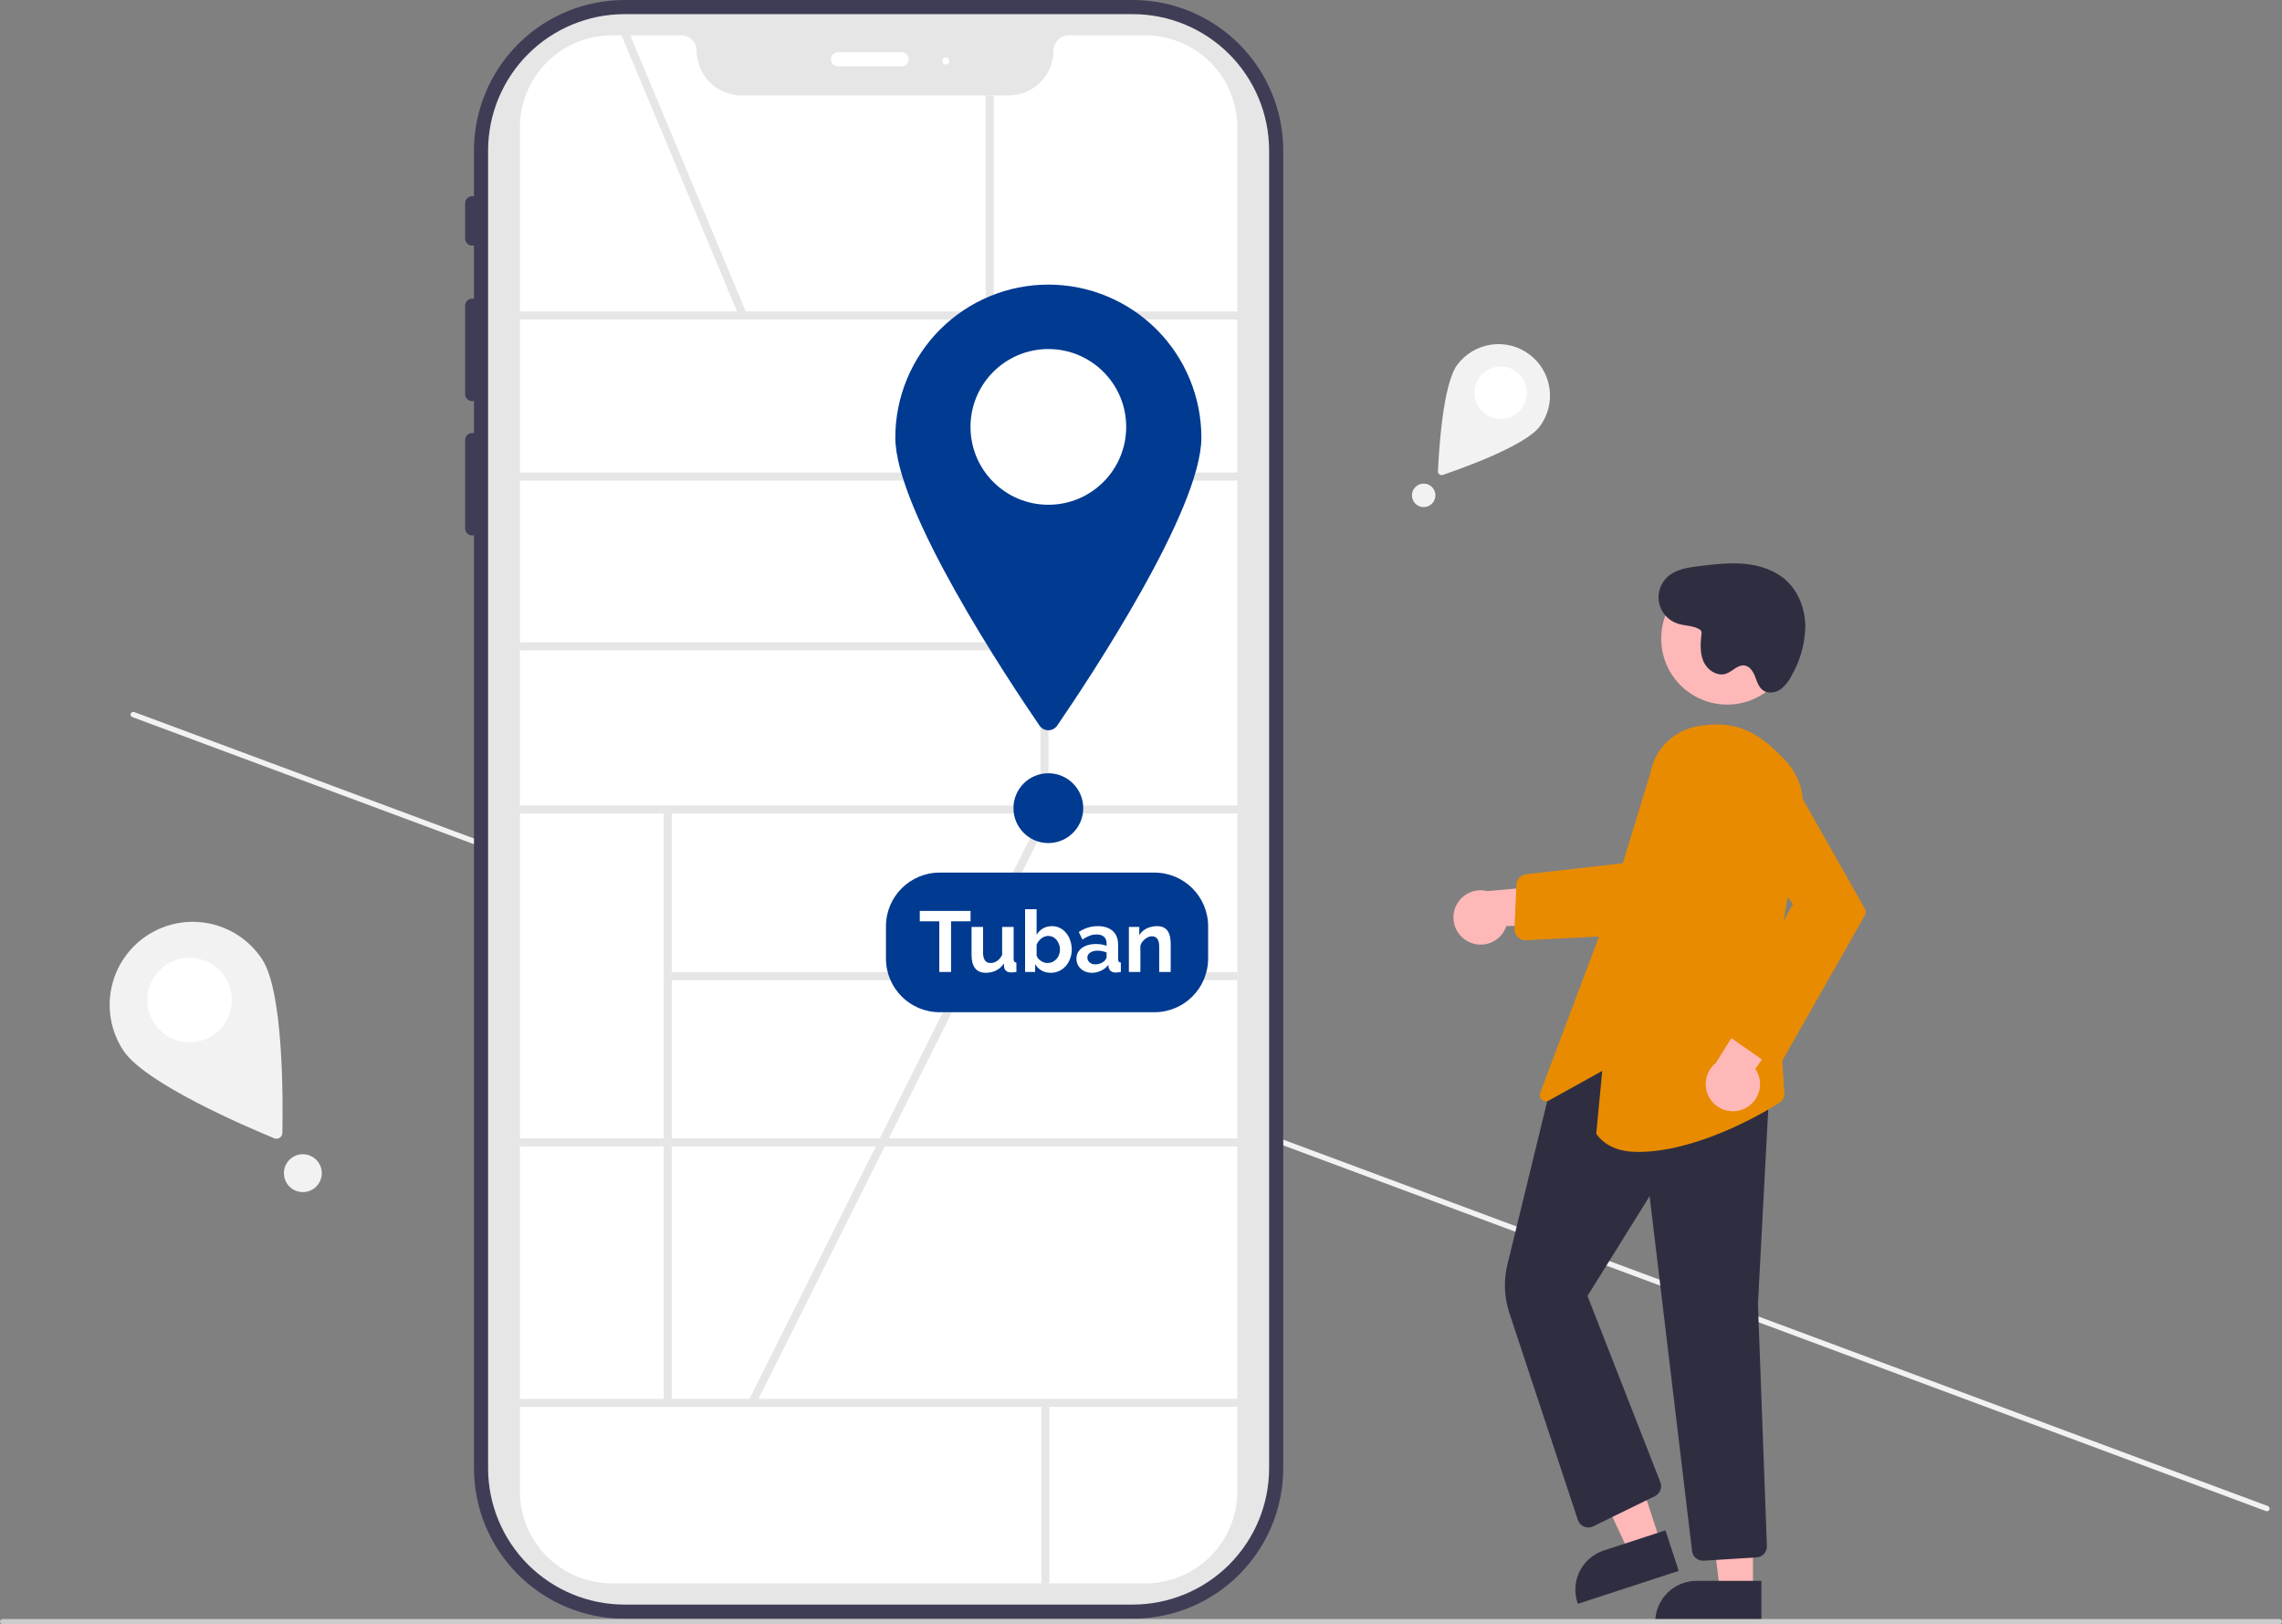 <svg width="850" height="605" viewBox="0 0 850 605" fill="none" xmlns="http://www.w3.org/2000/svg">
<rect x="0" y="0" width="850" height="605" fill="#808080" stroke="none"/>
<g clip-path="url(#clip0_243_3)">
<path d="M845.318 562.216C845.224 562.464 845.037 562.665 844.796 562.776C844.555 562.886 844.28 562.896 844.032 562.805L49.271 267.069C49.023 266.976 48.822 266.789 48.712 266.548C48.602 266.307 48.592 266.032 48.684 265.784C48.777 265.536 48.964 265.334 49.205 265.224C49.445 265.113 49.72 265.103 49.968 265.195L844.729 560.93C844.977 561.023 845.178 561.211 845.289 561.452C845.399 561.693 845.409 561.967 845.318 562.216Z" fill="#F2F2F2"/>
<path d="M421.955 0H232.575C217.719 0.017 203.477 5.926 192.972 16.43C182.467 26.935 176.559 41.178 176.542 56.033V73.151C176.153 73.044 175.745 73.029 175.349 73.107C174.954 73.185 174.582 73.353 174.262 73.6C173.943 73.846 173.686 74.163 173.51 74.526C173.335 74.889 173.246 75.288 173.251 75.691V88.854C173.246 89.257 173.335 89.656 173.51 90.019C173.686 90.382 173.943 90.699 174.262 90.945C174.582 91.192 174.954 91.36 175.349 91.438C175.745 91.516 176.153 91.501 176.542 91.394V111.325C176.153 111.218 175.745 111.203 175.349 111.281C174.954 111.359 174.582 111.528 174.262 111.774C173.943 112.02 173.686 112.337 173.51 112.7C173.335 113.063 173.246 113.462 173.251 113.865V146.774C173.246 147.177 173.335 147.576 173.51 147.939C173.686 148.302 173.943 148.619 174.262 148.865C174.582 149.112 174.954 149.28 175.349 149.358C175.745 149.436 176.153 149.421 176.542 149.314V161.347C176.153 161.24 175.745 161.225 175.349 161.303C174.954 161.381 174.582 161.549 174.262 161.796C173.943 162.042 173.686 162.359 173.51 162.722C173.335 163.085 173.246 163.484 173.251 163.887V196.796C173.246 197.199 173.335 197.598 173.51 197.961C173.686 198.323 173.943 198.641 174.262 198.887C174.582 199.133 174.954 199.302 175.349 199.38C175.745 199.458 176.153 199.442 176.542 199.335V546.859C176.559 561.715 182.467 575.957 192.972 586.462C203.477 596.967 217.719 602.875 232.575 602.892H421.955C436.81 602.875 451.053 596.967 461.558 586.462C472.062 575.957 477.971 561.715 477.988 546.859V56.033C477.971 41.178 472.062 26.935 461.558 16.43C451.053 5.926 436.81 0.017 421.955 0ZM466.141 546.859C466.127 558.574 461.468 569.805 453.184 578.089C444.901 586.372 433.669 591.032 421.955 591.045H232.575C220.86 591.032 209.629 586.372 201.345 578.089C193.062 569.805 188.402 558.574 188.389 546.859V56.033C188.402 44.319 193.062 33.087 201.345 24.804C209.629 16.52 220.86 11.861 232.575 11.847H421.955C433.669 11.861 444.901 16.52 453.184 24.804C461.468 33.087 466.127 44.319 466.141 56.033V546.859Z" fill="#3F3D56"/>
<path d="M421.955 597.627H232.575C219.115 597.612 206.211 592.258 196.694 582.741C187.176 573.223 181.822 560.319 181.807 546.859V56.033C181.822 42.574 187.176 29.67 196.694 20.152C206.211 10.635 219.115 5.281 232.575 5.266H421.955C435.414 5.281 448.318 10.634 457.836 20.152C467.353 29.67 472.707 42.574 472.722 56.033V546.859C472.707 560.319 467.353 573.223 457.836 582.741C448.318 592.258 435.414 597.612 421.955 597.627Z" fill="#E6E6E6"/>
<path d="M426.634 589.729H227.895C218.817 589.719 210.114 586.108 203.695 579.689C197.276 573.27 193.665 564.567 193.654 555.488V47.405C193.665 38.327 197.276 29.623 203.695 23.204C210.114 16.785 218.817 13.174 227.895 13.164H253.813C255.313 13.166 256.752 13.763 257.813 14.824C258.874 15.885 259.471 17.323 259.472 18.823C259.477 23.256 261.24 27.506 264.375 30.64C267.509 33.774 271.758 35.537 276.191 35.542H375.706C380.138 35.537 384.388 33.774 387.522 30.64C390.657 27.506 392.42 23.256 392.425 18.823C392.426 17.323 393.023 15.885 394.084 14.824C395.145 13.763 396.583 13.166 398.084 13.164H426.634C435.712 13.174 444.416 16.785 450.835 23.204C457.254 29.623 460.865 38.327 460.875 47.405V555.488C460.865 564.567 457.254 573.27 450.835 579.689C444.416 586.108 435.713 589.719 426.634 589.729Z" fill="white"/>
<path d="M335.821 24.681H312.127C311.428 24.681 310.759 24.404 310.265 23.91C309.771 23.417 309.494 22.747 309.494 22.049C309.494 21.351 309.771 20.681 310.265 20.187C310.759 19.693 311.428 19.416 312.127 19.416H335.821C336.519 19.416 337.189 19.693 337.683 20.187C338.176 20.681 338.454 21.351 338.454 22.049C338.454 22.747 338.176 23.417 337.683 23.91C337.189 24.404 336.519 24.681 335.821 24.681Z" fill="white"/>
<path d="M352.276 24.023C353.003 24.023 353.592 23.434 353.592 22.707C353.592 21.98 353.003 21.391 352.276 21.391C351.549 21.391 350.959 21.98 350.959 22.707C350.959 23.434 351.549 24.023 352.276 24.023Z" fill="white"/>
<path d="M467.278 116H186.99V119H467.278V116Z" fill="#E6E6E6"/>
<path d="M467.278 176H186.99V179H467.278V176Z" fill="#E6E6E6"/>
<path d="M467.278 300H186.99V303H467.278V300Z" fill="#E6E6E6"/>
<path d="M467.278 424H186.99V427H467.278V424Z" fill="#E6E6E6"/>
<path d="M467.278 521H186.99V524H467.278V521Z" fill="#E6E6E6"/>
<path d="M390.542 117.5H387.542V301.5H390.542V117.5Z" fill="#E6E6E6"/>
<path d="M250.227 301.445H247.227V522.499H250.227V301.445Z" fill="#E6E6E6"/>
<path d="M460.875 362.082H248.727V365.082H460.875V362.082Z" fill="#E6E6E6"/>
<path d="M390.864 522.5H387.864V589.729H390.864V522.5Z" fill="#E6E6E6"/>
<path d="M388.542 239.229H193.154V242.229H388.542V239.229Z" fill="#E6E6E6"/>
<path d="M233.959 11.268L231.191 12.426L275.406 118.079L278.173 116.92L233.959 11.268Z" fill="#E6E6E6"/>
<path d="M370.132 35.541H367.132V117.5H370.132V35.541Z" fill="#E6E6E6"/>
<path d="M447.49 163C447.49 189.88 405.931 252.516 393.786 270.247C393.419 270.783 392.928 271.221 392.353 271.524C391.779 271.827 391.14 271.986 390.49 271.986C389.841 271.986 389.201 271.827 388.627 271.524C388.053 271.221 387.561 270.783 387.195 270.247C375.05 252.516 333.49 189.88 333.49 163C333.49 147.883 339.496 133.384 350.185 122.695C360.875 112.005 375.373 106 390.49 106C405.608 106 420.106 112.005 430.795 122.695C441.485 133.384 447.49 147.883 447.49 163Z" fill="#003A91"/>
<path d="M390.49 188C406.506 188 419.49 175.016 419.49 159C419.49 142.984 406.506 130 390.49 130C374.474 130 361.49 142.984 361.49 159C361.49 175.016 374.474 188 390.49 188Z" fill="white"/>
<path d="M388.591 302.361L278.765 521.794L281.447 523.137L391.273 303.704L388.591 302.361Z" fill="#E6E6E6"/>
<path d="M546.759 350.629C548.054 351.325 549.485 351.729 550.953 351.812C552.421 351.895 553.889 351.655 555.254 351.109C556.619 350.563 557.848 349.725 558.854 348.653C559.859 347.58 560.618 346.301 561.076 344.904L596.805 344.286L586.316 328.963L553.995 331.899C551.597 331.285 549.057 331.572 546.857 332.706C544.657 333.84 542.949 335.741 542.057 338.05C541.165 340.359 541.151 342.915 542.018 345.233C542.884 347.551 544.571 349.471 546.759 350.629Z" fill="#FFB8B8"/>
<path d="M568.208 350.184C567.654 350.184 567.106 350.071 566.597 349.854C566.088 349.636 565.628 349.318 565.245 348.918C564.862 348.518 564.564 348.044 564.369 347.526C564.174 347.008 564.086 346.456 564.11 345.902L564.832 329.519C564.871 328.543 565.259 327.614 565.925 326.9C566.591 326.185 567.491 325.733 568.461 325.626L609.852 320.879L608.465 348.181L568.41 350.178C568.343 350.182 568.275 350.184 568.208 350.184Z" fill="#E88B00"/>
<path d="M618.618 574.756L606.964 578.562L586.737 535.422L603.937 529.805L618.618 574.756Z" fill="#FFB8B8"/>
<path d="M625.28 585.08L587.703 597.353L587.548 596.878C586.92 594.957 586.677 592.932 586.833 590.917C586.988 588.902 587.539 586.937 588.453 585.135C589.368 583.334 590.628 581.731 592.163 580.416C593.697 579.101 595.476 578.101 597.396 577.474L597.397 577.474L620.348 569.979L625.28 585.08Z" fill="#2F2E41"/>
<path d="M652.944 592.797L640.684 592.796L634.852 545.508L652.946 545.509L652.944 592.797Z" fill="#FFB8B8"/>
<path d="M656.071 604.681L616.54 604.679V604.179C616.54 602.159 616.938 600.158 617.711 598.291C618.484 596.424 619.618 594.728 621.047 593.299C622.475 591.871 624.172 590.737 626.038 589.964C627.905 589.191 629.906 588.793 631.926 588.793H631.927L656.071 588.794V604.681Z" fill="#2F2E41"/>
<path d="M634.323 581.286C633.321 581.285 632.354 580.917 631.604 580.251C630.855 579.586 630.375 578.669 630.255 577.674L614.448 445.528L591.311 482.671L618.459 552.048C618.828 553.007 618.826 554.069 618.453 555.027C618.08 555.985 617.364 556.769 616.443 557.226L593.413 568.495C592.888 568.752 592.313 568.894 591.728 568.911C591.143 568.927 590.561 568.819 590.022 568.592C589.483 568.365 588.998 568.025 588.601 567.596C588.203 567.166 587.903 566.656 587.719 566.101L562.197 488.992C560.274 483.189 560.023 476.962 561.472 471.023L577.975 403.302L578.168 403.196L615.367 382.82L615.58 382.898L659.388 398.888L654.803 485.705L658.134 575.813C658.18 576.884 657.802 577.93 657.082 578.724C656.363 579.518 655.36 579.997 654.29 580.058L634.58 581.278C634.494 581.283 634.408 581.286 634.323 581.286Z" fill="#2F2E41"/>
<path d="M610.192 429.037C603.647 429.037 598.133 427.172 594.682 422.433L594.571 422.281L596.804 398.855L576.949 409.876C576.537 410.105 576.065 410.202 575.597 410.153C575.128 410.105 574.686 409.914 574.33 409.606C573.973 409.299 573.72 408.889 573.604 408.433C573.487 407.977 573.514 407.496 573.68 407.055L598.442 341.296L614.791 287.729C615.602 283.442 617.696 279.502 620.796 276.431C623.895 273.36 627.855 271.303 632.15 270.533C646.714 267.857 655.389 272.772 665.406 283.678C667.829 286.331 669.613 289.503 670.623 292.951C671.632 296.4 671.841 300.033 671.232 303.574L661.756 357.735L664.54 406.295C664.753 407.132 664.696 408.015 664.377 408.818C664.058 409.621 663.493 410.302 662.763 410.764C655.018 415.694 631.27 429.035 610.192 429.037Z" fill="#E88B00"/>
<path d="M643.328 262.421C656.893 262.421 667.889 251.425 667.889 237.86C667.889 224.295 656.893 213.299 643.328 213.299C629.763 213.299 618.767 224.295 618.767 237.86C618.767 251.425 629.763 262.421 643.328 262.421Z" fill="#FFB8B8"/>
<path d="M649.725 412.937C651.062 412.324 652.248 411.426 653.199 410.305C654.151 409.185 654.845 407.869 655.233 406.451C655.622 405.033 655.694 403.548 655.446 402.099C655.198 400.65 654.635 399.273 653.797 398.065L674.862 369.198L656.313 368.318L639.154 395.865C637.218 397.407 635.915 399.606 635.491 402.045C635.068 404.483 635.554 406.992 636.857 409.097C638.16 411.201 640.19 412.754 642.562 413.462C644.933 414.17 647.482 413.983 649.725 412.937Z" fill="#FFB8B8"/>
<path d="M661.133 396.648C660.106 396.794 659.06 396.546 658.208 395.952L644.263 386.228C643.425 385.648 642.834 384.775 642.607 383.781C642.379 382.787 642.532 381.744 643.035 380.857L667.861 336.686L642.891 306.63C641.58 305.052 640.612 303.218 640.048 301.245C639.485 299.272 639.338 297.203 639.617 295.17C639.897 293.137 640.596 291.185 641.671 289.437C642.747 287.69 644.174 286.185 645.862 285.019C647.551 283.853 649.464 283.051 651.479 282.665C653.494 282.278 655.568 282.316 657.568 282.775C659.568 283.233 661.45 284.103 663.096 285.329C664.741 286.555 666.113 288.111 667.125 289.896L694.695 338.557C694.89 338.904 694.993 339.295 694.992 339.692C694.992 340.09 694.889 340.481 694.694 340.827L664.118 394.615C663.836 395.111 663.453 395.542 662.995 395.882C662.537 396.221 662.014 396.462 661.457 396.588C661.35 396.613 661.242 396.633 661.133 396.648Z" fill="#E88B00"/>
<path d="M633.512 234.725C631.081 232.91 627.716 233.193 624.836 232.242C623.121 231.676 621.585 230.669 620.382 229.322C619.179 227.974 618.352 226.335 617.983 224.567C617.613 222.799 617.715 220.965 618.279 219.249C618.842 217.533 619.846 215.996 621.191 214.79C624.302 212.003 628.728 211.37 632.874 210.86C638.553 210.162 644.288 209.462 649.983 210.017C655.679 210.573 661.412 212.497 665.575 216.423C670.165 220.752 672.425 227.196 672.44 233.506C672.28 239.845 670.54 246.043 667.378 251.539C666.4 253.628 664.927 255.445 663.086 256.833C661.17 258.098 658.47 258.429 656.625 257.063C655.03 255.883 654.447 253.815 653.726 251.967C653.006 250.118 651.776 248.149 649.813 247.864C647.285 247.497 645.355 250.068 642.943 250.909C639.568 252.085 635.82 249.483 634.444 246.185C633.067 242.887 633.43 239.156 633.816 235.603" fill="#2F2E41"/>
<path d="M850 604C849.999 604.265 849.894 604.519 849.706 604.706C849.519 604.894 849.265 604.999 849 605H1C0.735 605 0.48 604.895 0.293 604.707C0.105 604.52 0 604.265 0 604C0 603.735 0.105 603.48 0.293 603.293C0.48 603.105 0.735 603 1 603H849C849.265 603.001 849.519 603.106 849.706 603.294C849.894 603.481 849.999 603.735 850 604Z" fill="#CCCCCC"/>
<path d="M390.49 314C397.67 314 403.49 308.18 403.49 301C403.49 293.82 397.67 288 390.49 288C383.311 288 377.49 293.82 377.49 301C377.49 308.18 383.311 314 390.49 314Z" fill="#003A91"/>
<path d="M573.51 158.862C568.08 166.098 544.242 174.564 537.391 176.884C537.184 176.954 536.963 176.973 536.748 176.938C536.532 176.904 536.328 176.817 536.153 176.686C535.978 176.555 535.838 176.383 535.745 176.186C535.651 175.988 535.608 175.771 535.617 175.553C535.929 168.327 537.393 143.072 542.822 135.836C545.876 131.766 550.421 129.077 555.457 128.358C560.494 127.64 565.61 128.952 569.679 132.005C573.748 135.059 576.438 139.603 577.157 144.64C577.875 149.677 576.563 154.792 573.51 158.862Z" fill="#F2F2F2"/>
<path d="M558.974 156.031C564.364 156.031 568.734 151.661 568.734 146.271C568.734 140.881 564.364 136.512 558.974 136.512C553.584 136.512 549.214 140.881 549.214 146.271C549.214 151.661 553.584 156.031 558.974 156.031Z" fill="white"/>
<path d="M530.293 188.871C532.709 188.871 534.668 186.912 534.668 184.496C534.668 182.08 532.709 180.121 530.293 180.121C527.876 180.121 525.918 182.08 525.918 184.496C525.918 186.912 527.876 188.871 530.293 188.871Z" fill="#F2F2F2"/>
<path d="M97.677 357.34C105.666 369.546 105.411 410.34 105.166 422.001C105.159 422.353 105.066 422.699 104.895 423.007C104.724 423.315 104.481 423.577 104.186 423.77C103.891 423.963 103.554 424.081 103.203 424.114C102.852 424.147 102.499 424.094 102.173 423.96C91.388 419.518 53.9 403.428 45.911 391.222C43.683 387.823 42.147 384.019 41.39 380.026C40.633 376.033 40.67 371.93 41.5 367.951C42.329 363.973 43.934 360.197 46.224 356.839C48.513 353.481 51.441 350.607 54.842 348.381C58.242 346.156 62.048 344.622 66.041 343.868C70.035 343.113 74.138 343.153 78.116 343.985C82.094 344.817 85.869 346.425 89.225 348.716C92.582 351.008 95.454 353.938 97.677 357.34Z" fill="#F2F2F2"/>
<path d="M70.605 388.204C79.297 388.204 86.344 381.157 86.344 372.465C86.344 363.773 79.297 356.727 70.605 356.727C61.913 356.727 54.867 363.773 54.867 372.465C54.867 381.157 61.913 388.204 70.605 388.204Z" fill="white"/>
<path d="M112.81 444.001C116.706 444.001 119.865 440.842 119.865 436.946C119.865 433.049 116.706 429.891 112.81 429.891C108.913 429.891 105.754 433.049 105.754 436.946C105.754 440.842 108.913 444.001 112.81 444.001Z" fill="#F2F2F2"/>
<path d="M430 325H350C338.954 325 330 333.954 330 345V357C330 368.046 338.954 377 350 377H430C441.046 377 450 368.046 450 357V345C450 333.954 441.046 325 430 325Z" fill="#003A91"/>
<path d="M361.516 343.153H354.252V362.001H349.868V343.153H342.604V339.281H361.516V343.153ZM361.886 355.729V345.233H366.174V354.801C366.174 356.081 366.408 357.052 366.878 357.713C367.347 358.353 368.04 358.673 368.958 358.673C369.512 358.673 370.056 358.566 370.59 358.353C371.144 358.118 371.646 357.777 372.094 357.329C372.563 356.881 372.958 356.316 373.278 355.633V345.233H377.566V357.201C377.566 357.649 377.64 357.969 377.79 358.161C377.96 358.353 378.227 358.47 378.59 358.513V362.001C378.163 362.065 377.8 362.108 377.502 362.129C377.224 362.172 376.968 362.193 376.734 362.193C375.966 362.193 375.336 362.022 374.846 361.681C374.376 361.318 374.099 360.828 374.014 360.209L373.918 358.865C373.171 359.996 372.211 360.86 371.038 361.457C369.864 362.033 368.574 362.321 367.166 362.321C365.438 362.321 364.126 361.766 363.23 360.657C362.334 359.526 361.886 357.884 361.886 355.729ZM391.363 362.321C390.083 362.321 388.942 362.033 387.939 361.457C386.936 360.881 386.147 360.092 385.571 359.089V362.001H381.827V338.641H386.115V348.177C386.712 347.174 387.491 346.385 388.451 345.809C389.432 345.233 390.574 344.945 391.875 344.945C392.963 344.945 393.955 345.18 394.851 345.649C395.747 346.097 396.515 346.726 397.155 347.537C397.816 348.348 398.318 349.276 398.659 350.321C399.022 351.366 399.203 352.486 399.203 353.681C399.203 354.876 399 355.996 398.595 357.041C398.211 358.086 397.667 359.014 396.963 359.825C396.259 360.614 395.427 361.233 394.467 361.681C393.528 362.108 392.494 362.321 391.363 362.321ZM390.179 358.673C390.862 358.673 391.48 358.545 392.035 358.289C392.611 358.012 393.102 357.649 393.507 357.201C393.934 356.753 394.254 356.23 394.467 355.633C394.702 355.014 394.819 354.374 394.819 353.713C394.819 352.796 394.627 351.953 394.243 351.185C393.88 350.396 393.368 349.766 392.707 349.297C392.067 348.828 391.31 348.593 390.435 348.593C389.816 348.593 389.219 348.742 388.643 349.041C388.088 349.318 387.587 349.702 387.139 350.193C386.712 350.684 386.371 351.238 386.115 351.857V355.857C386.243 356.284 386.446 356.668 386.723 357.009C387.022 357.35 387.363 357.649 387.747 357.905C388.131 358.14 388.526 358.332 388.931 358.481C389.358 358.609 389.774 358.673 390.179 358.673ZM400.956 357.041C400.956 355.953 401.255 355.004 401.852 354.193C402.471 353.361 403.324 352.721 404.412 352.273C405.5 351.825 406.748 351.601 408.156 351.601C408.86 351.601 409.575 351.654 410.3 351.761C411.026 351.868 411.655 352.038 412.188 352.273V351.377C412.188 350.31 411.868 349.489 411.228 348.913C410.61 348.337 409.682 348.049 408.444 348.049C407.527 348.049 406.652 348.209 405.82 348.529C404.988 348.849 404.114 349.318 403.196 349.937L401.82 347.121C402.93 346.396 404.06 345.852 405.212 345.489C406.386 345.126 407.612 344.945 408.892 344.945C411.282 344.945 413.138 345.542 414.46 346.737C415.804 347.932 416.476 349.638 416.476 351.857V357.201C416.476 357.649 416.551 357.969 416.7 358.161C416.871 358.353 417.138 358.47 417.5 358.513V362.001C417.116 362.065 416.764 362.118 416.444 362.161C416.146 362.204 415.89 362.225 415.676 362.225C414.823 362.225 414.172 362.033 413.724 361.649C413.298 361.265 413.031 360.796 412.924 360.241L412.828 359.377C412.103 360.316 411.196 361.041 410.108 361.553C409.02 362.065 407.911 362.321 406.78 362.321C405.671 362.321 404.668 362.097 403.772 361.649C402.898 361.18 402.204 360.55 401.692 359.761C401.202 358.95 400.956 358.044 400.956 357.041ZM411.388 357.905C411.623 357.649 411.815 357.393 411.964 357.137C412.114 356.881 412.188 356.646 412.188 356.433V354.737C411.676 354.524 411.122 354.364 410.524 354.257C409.927 354.129 409.362 354.065 408.828 354.065C407.719 354.065 406.802 354.31 406.076 354.801C405.372 355.27 405.02 355.9 405.02 356.689C405.02 357.116 405.138 357.521 405.372 357.905C405.607 358.289 405.948 358.598 406.396 358.833C406.844 359.068 407.378 359.185 407.996 359.185C408.636 359.185 409.266 359.068 409.884 358.833C410.503 358.577 411.004 358.268 411.388 357.905ZM436.067 362.001H431.779V352.593C431.779 351.249 431.545 350.268 431.075 349.649C430.606 349.03 429.955 348.721 429.123 348.721C428.547 348.721 427.961 348.87 427.363 349.169C426.787 349.468 426.265 349.884 425.795 350.417C425.326 350.929 424.985 351.526 424.771 352.209V362.001H420.483V345.233H424.355V348.337C424.782 347.612 425.326 347.004 425.987 346.513C426.649 346.001 427.406 345.617 428.259 345.361C429.134 345.084 430.051 344.945 431.011 344.945C432.057 344.945 432.91 345.137 433.571 345.521C434.254 345.884 434.766 346.385 435.107 347.025C435.47 347.644 435.715 348.348 435.843 349.137C435.993 349.926 436.067 350.726 436.067 351.537V362.001Z" fill="white"/>
</g>
<defs>
<clipPath id="clip0_243_3">
<rect width="850" height="605" fill="white"/>
</clipPath>
</defs>
</svg>
